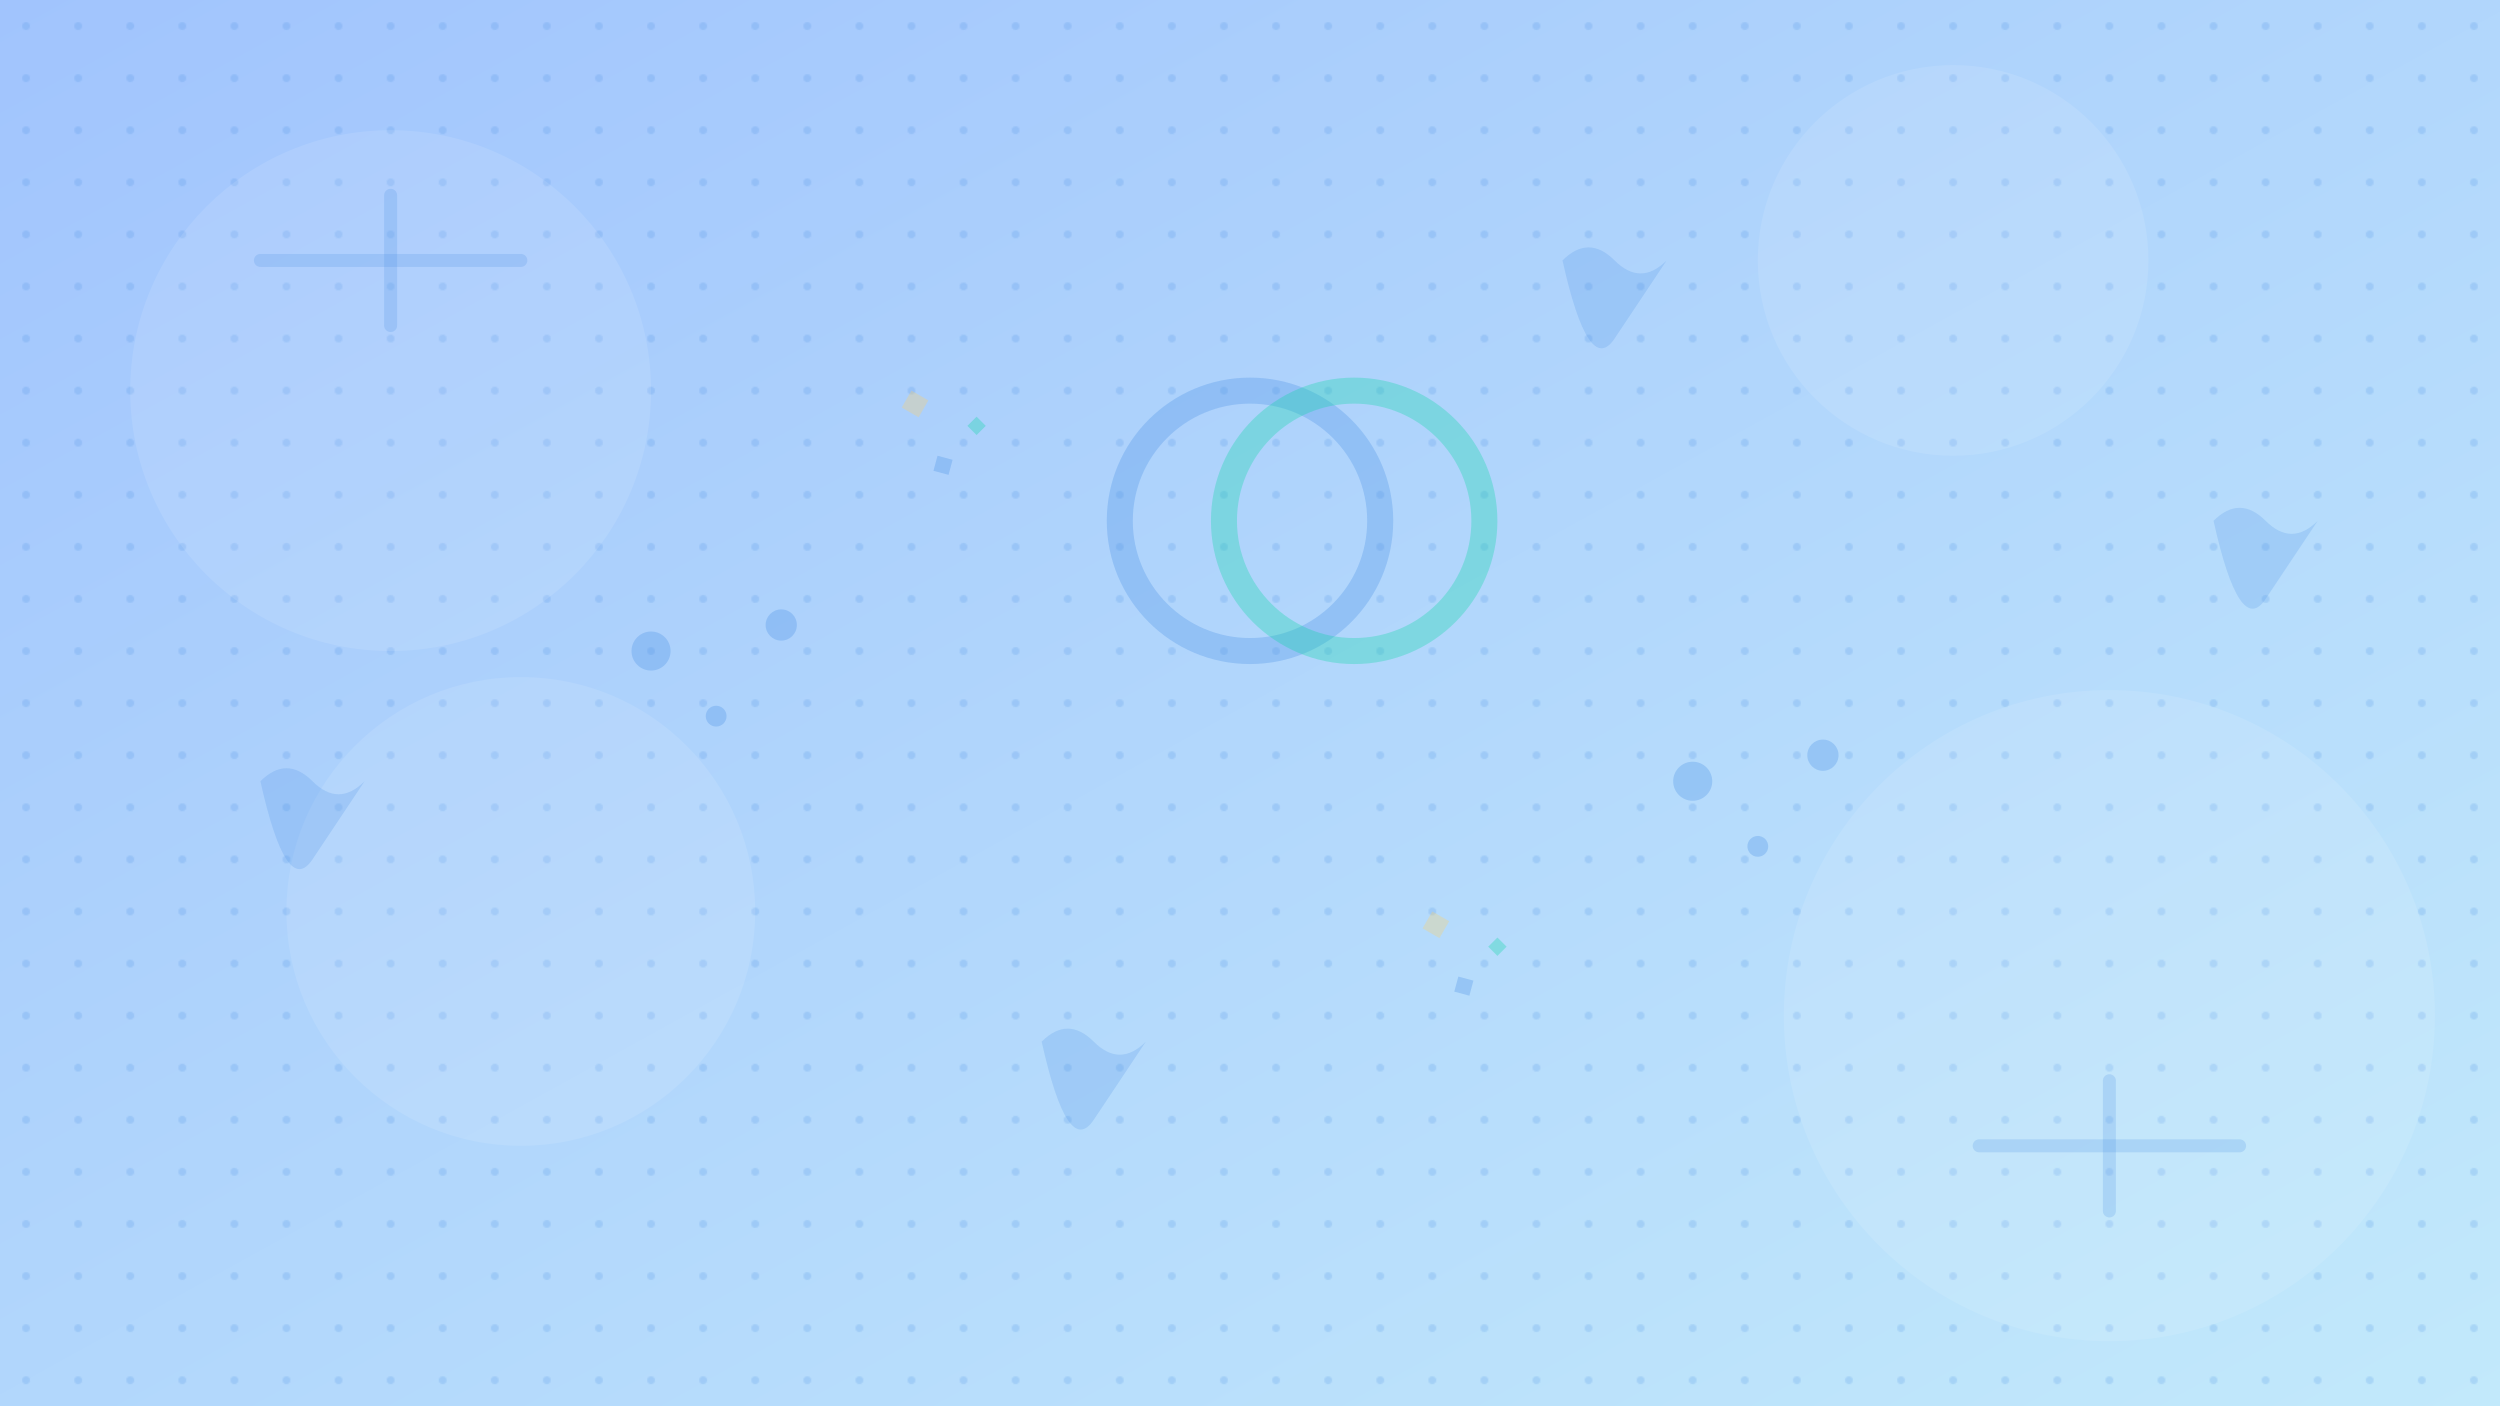 <svg xmlns="http://www.w3.org/2000/svg" viewBox="0 0 1920 1080" width="1920" height="1080">
  <!-- Friendship card background -->
  <defs>
    <!-- Gradient backgrounds -->
    <linearGradient id="bg-gradient" x1="0%" y1="0%" x2="100%" y2="100%">
      <stop offset="0%" stop-color="#a1c4fd" />
      <stop offset="100%" stop-color="#c2e9fb" />
    </linearGradient>
    
    <!-- Pattern for background -->
    <pattern id="dots-pattern" x="0" y="0" width="40" height="40" patternUnits="userSpaceOnUse">
      <circle cx="20" cy="20" r="3" fill="#4a90e2" opacity="0.2"/>
    </pattern>
  </defs>
  
  <!-- Background -->
  <rect x="0" y="0" width="1920" height="1080" fill="url(#bg-gradient)"/>
  <rect x="0" y="0" width="1920" height="1080" fill="url(#dots-pattern)"/>
  
  <!-- Decorative elements -->
  <circle cx="300" cy="300" r="200" fill="#ffffff" opacity="0.1"/>
  <circle cx="1620" cy="780" r="250" fill="#ffffff" opacity="0.1"/>
  <circle cx="1500" cy="200" r="150" fill="#ffffff" opacity="0.1"/>
  <circle cx="400" cy="700" r="180" fill="#ffffff" opacity="0.1"/>
  
  <!-- Friendship symbols -->
  <!-- Intertwined rings -->
  <circle cx="960" cy="400" r="100" stroke="#4a90e2" stroke-width="20" fill="none" opacity="0.3"/>
  <circle cx="1040" cy="400" r="100" stroke="#06D6A0" stroke-width="20" fill="none" opacity="0.3"/>
  
  <!-- Decorative lines -->
  <line x1="200" y1="200" x2="400" y2="200" stroke="#4a90e2" stroke-width="10" stroke-linecap="round" opacity="0.2"/>
  <line x1="1520" y1="880" x2="1720" y2="880" stroke="#4a90e2" stroke-width="10" stroke-linecap="round" opacity="0.2"/>
  <line x1="300" y1="250" x2="300" y2="150" stroke="#4a90e2" stroke-width="10" stroke-linecap="round" opacity="0.2"/>
  <line x1="1620" y1="930" x2="1620" y2="830" stroke="#4a90e2" stroke-width="10" stroke-linecap="round" opacity="0.2"/>
  
  <!-- Small decorative elements -->
  <path d="M200,600 Q220,580 240,600 T280,600 Q260,630 240,660 T200,600" fill="#4a90e2" opacity="0.2"/>
  <path d="M1700,400 Q1720,380 1740,400 T1780,400 Q1760,430 1740,460 T1700,400" fill="#4a90e2" opacity="0.2"/>
  <path d="M800,800 Q820,780 840,800 T880,800 Q860,830 840,860 T800,800" fill="#4a90e2" opacity="0.2"/>
  <path d="M1200,200 Q1220,180 1240,200 T1280,200 Q1260,230 1240,260 T1200,200" fill="#4a90e2" opacity="0.2"/>
  
  <!-- Floating bubbles/circles -->
  <circle cx="500" cy="500" r="15" fill="#4a90e2" opacity="0.3"/>
  <circle cx="550" cy="550" r="8" fill="#4a90e2" opacity="0.3"/>
  <circle cx="600" cy="480" r="12" fill="#4a90e2" opacity="0.3"/>
  
  <circle cx="1300" cy="600" r="15" fill="#4a90e2" opacity="0.3"/>
  <circle cx="1350" cy="650" r="8" fill="#4a90e2" opacity="0.3"/>
  <circle cx="1400" cy="580" r="12" fill="#4a90e2" opacity="0.3"/>
  
  <!-- Confetti-like elements -->
  <rect x="700" y="300" width="15" height="15" fill="#FFD166" opacity="0.3" transform="rotate(30 700 300)"/>
  <rect x="750" y="320" width="10" height="10" fill="#06D6A0" opacity="0.3" transform="rotate(45 750 320)"/>
  <rect x="720" y="350" width="12" height="12" fill="#4a90e2" opacity="0.3" transform="rotate(15 720 350)"/>
  
  <rect x="1100" y="700" width="15" height="15" fill="#FFD166" opacity="0.3" transform="rotate(30 1100 700)"/>
  <rect x="1150" y="720" width="10" height="10" fill="#06D6A0" opacity="0.3" transform="rotate(45 1150 720)"/>
  <rect x="1120" y="750" width="12" height="12" fill="#4a90e2" opacity="0.3" transform="rotate(15 1120 750)"/>
</svg>